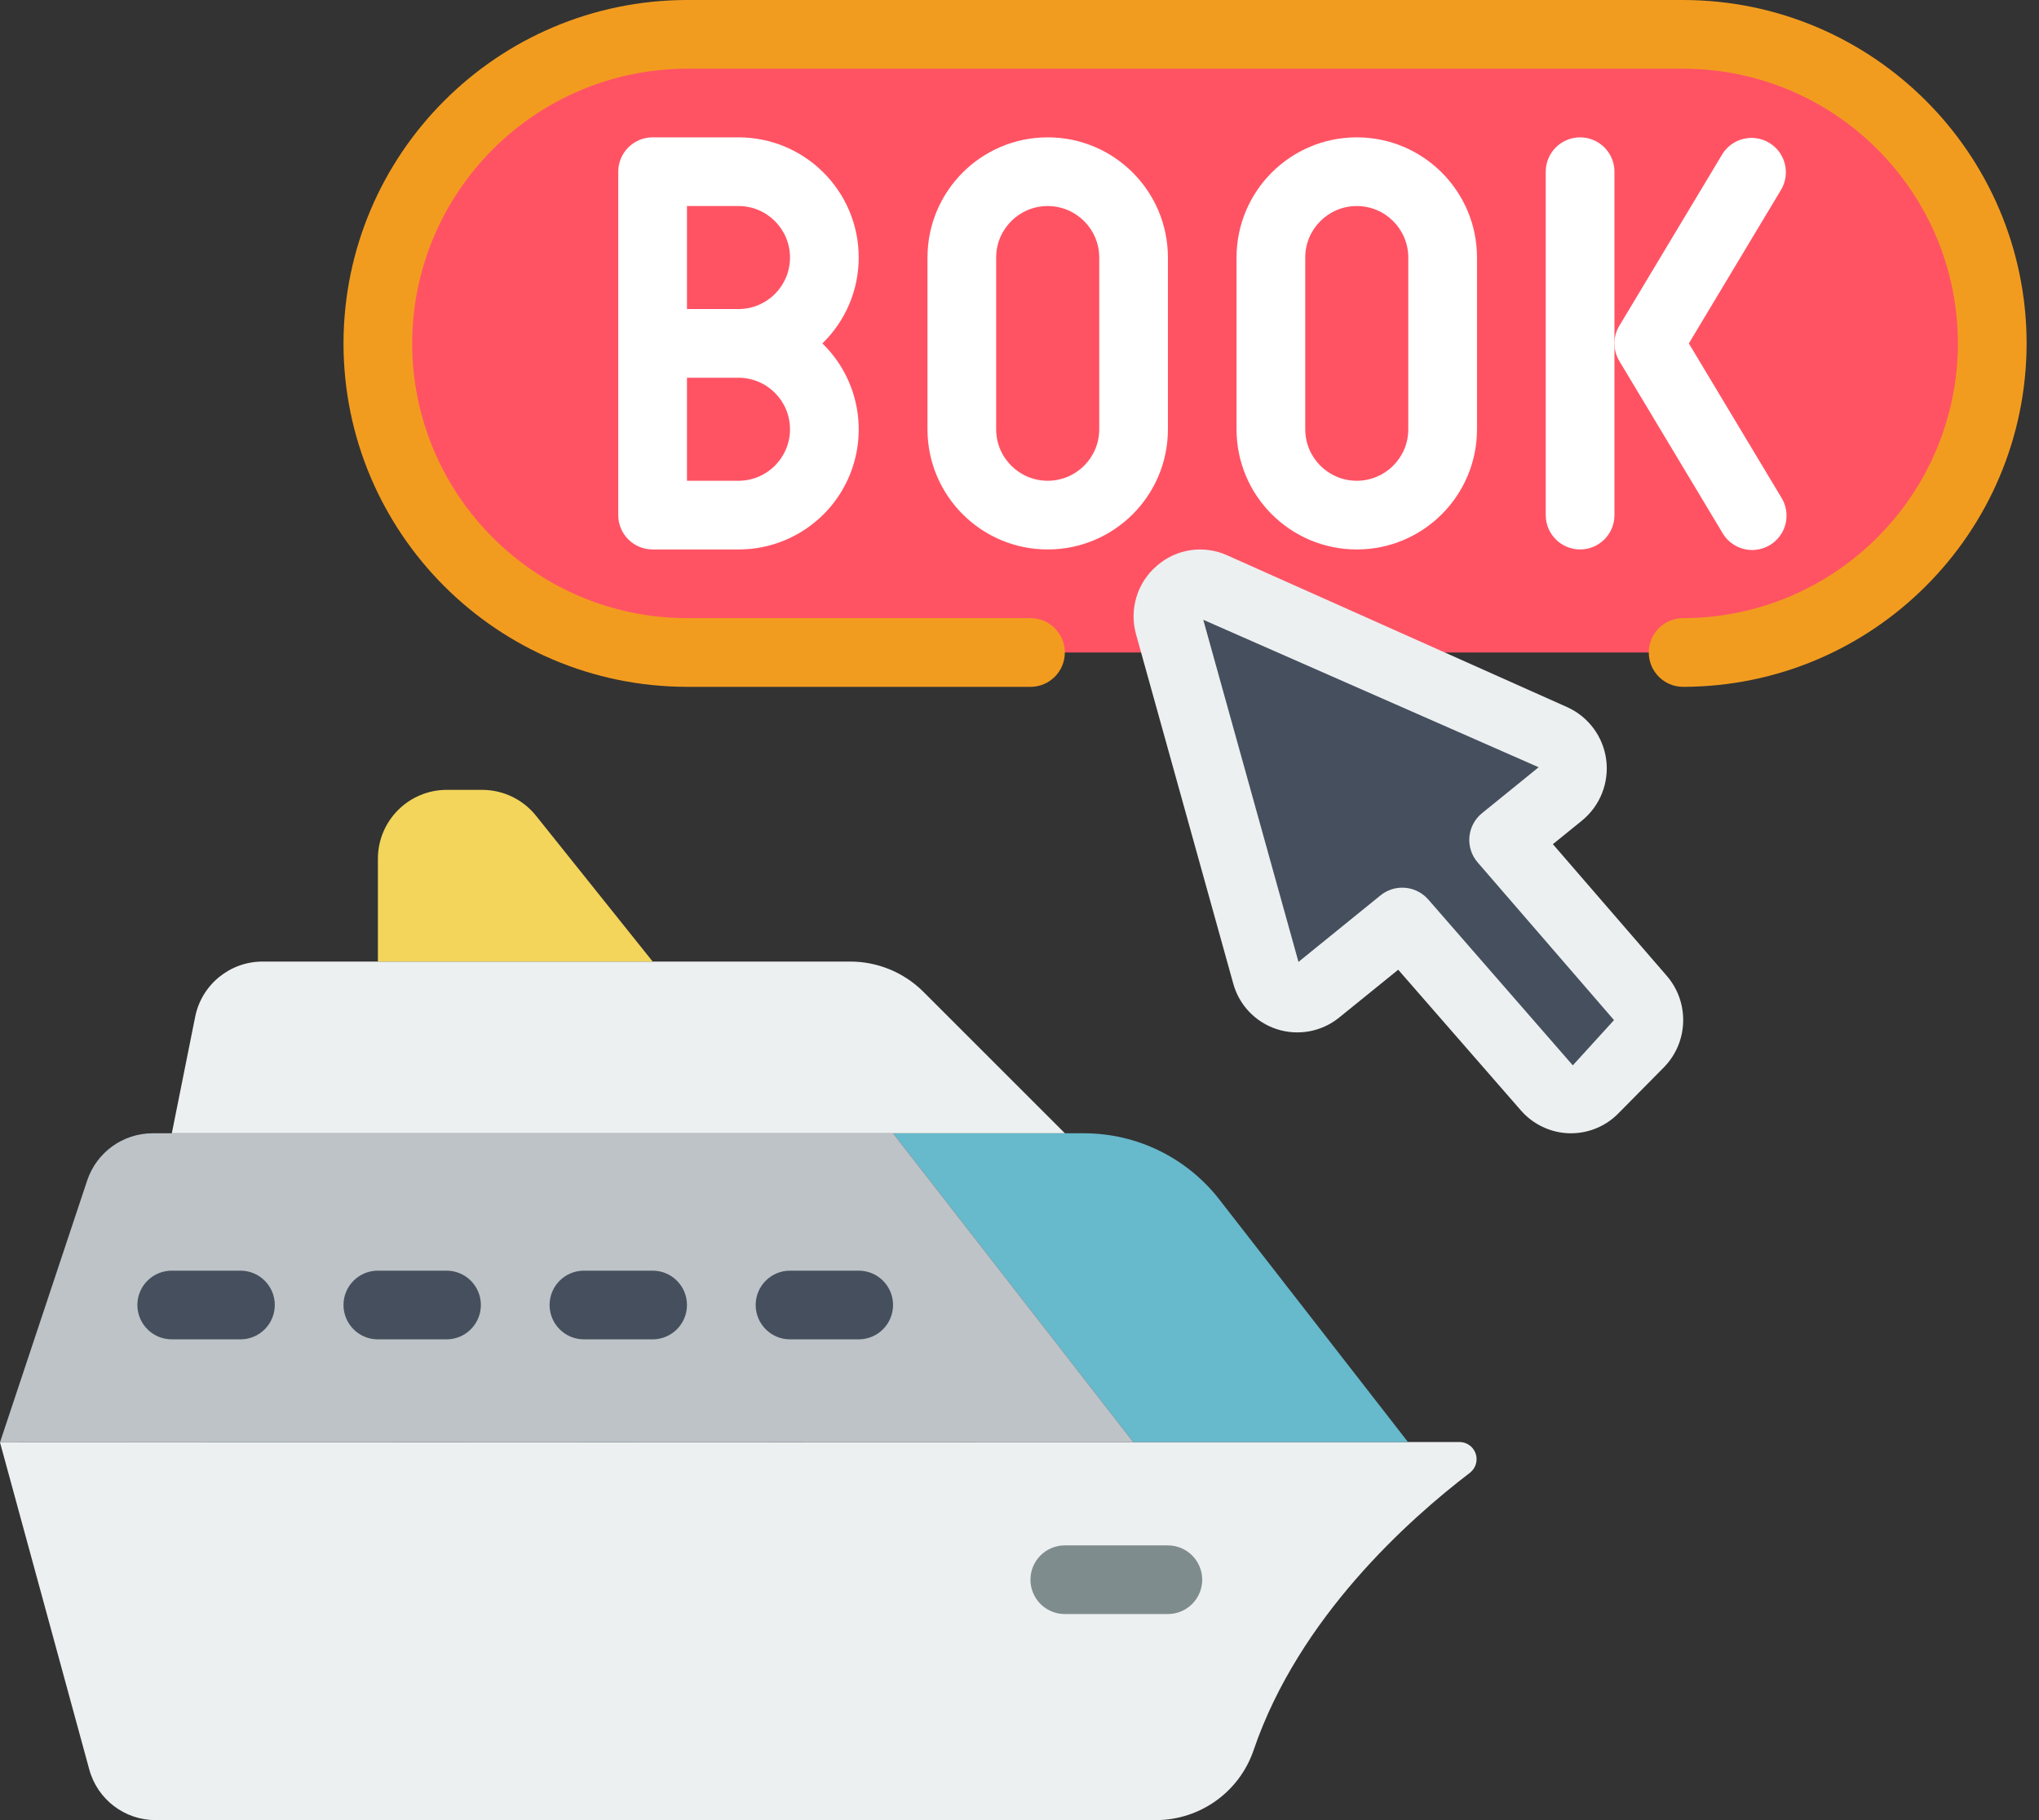 <svg width="56" height="50" viewBox="0 0 56 50" fill="none" xmlns="http://www.w3.org/2000/svg">
<rect x="0" y="0" width="56" height="50" fill="#333333" stroke="none"/>
<path d="M46.228 17.924C50.917 17.924 54.718 14.123 54.718 9.434C54.718 4.745 50.917 0.943 46.228 0.943H18.869C14.18 0.943 10.379 4.745 10.379 9.434C10.379 14.123 14.18 17.924 18.869 17.924H46.228Z" fill="#FF5364"/>
<path d="M46.226 18.868C45.705 18.868 45.283 18.446 45.283 17.924C45.283 17.404 45.705 16.981 46.226 16.981C50.391 16.973 53.765 13.599 53.773 9.434C53.769 5.268 50.392 1.891 46.226 1.887H18.868C14.703 1.895 11.328 5.269 11.32 9.434C11.325 13.6 14.701 16.977 18.868 16.981H28.302C28.823 16.981 29.245 17.404 29.245 17.924C29.245 18.446 28.823 18.868 28.302 18.868H18.868C13.66 18.862 9.439 14.642 9.434 9.434C9.442 4.227 13.661 0.008 18.868 0H46.226C51.434 0.006 55.654 4.226 55.66 9.434C55.652 14.641 51.433 18.86 46.226 18.868Z" fill="#F29C1F"/>
<path d="M23.584 7.075C23.584 5.252 22.106 3.773 20.282 3.773H17.924C17.403 3.773 16.98 4.196 16.98 4.717V14.151C16.98 14.672 17.403 15.094 17.924 15.094H20.282C21.625 15.096 22.835 14.284 23.341 13.04C23.847 11.796 23.549 10.37 22.586 9.434C23.224 8.815 23.584 7.964 23.584 7.075ZM21.697 11.792C21.697 12.574 21.064 13.207 20.282 13.207H18.867V10.377H20.282C21.064 10.377 21.697 11.011 21.697 11.792ZM18.867 8.49V5.66H20.282C21.064 5.66 21.697 6.294 21.697 7.075C21.697 7.857 21.064 8.49 20.282 8.49H18.867Z" fill="white"/>
<path d="M28.774 3.773C26.951 3.773 25.473 5.252 25.473 7.075V11.792C25.473 13.616 26.951 15.094 28.774 15.094C30.598 15.094 32.076 13.616 32.076 11.792V7.075C32.076 5.252 30.598 3.773 28.774 3.773ZM30.19 11.792C30.19 12.574 29.556 13.207 28.774 13.207C27.993 13.207 27.359 12.574 27.359 11.792V7.075C27.359 6.294 27.993 5.66 28.774 5.66C29.556 5.66 30.19 6.294 30.19 7.075V11.792Z" fill="white"/>
<path d="M37.263 3.773C35.439 3.773 33.961 5.252 33.961 7.075V11.792C33.961 13.616 35.439 15.094 37.263 15.094C39.086 15.094 40.565 13.616 40.565 11.792V7.075C40.565 5.252 39.086 3.773 37.263 3.773ZM38.678 11.792C38.678 12.574 38.044 13.207 37.263 13.207C36.481 13.207 35.848 12.574 35.848 11.792V7.075C35.848 6.294 36.481 5.66 37.263 5.66C38.044 5.66 38.678 6.294 38.678 7.075V11.792Z" fill="white"/>
<path d="M43.397 3.773C42.876 3.773 42.453 4.196 42.453 4.717V14.151C42.453 14.672 42.876 15.094 43.397 15.094C43.917 15.094 44.34 14.672 44.34 14.151V4.717C44.34 4.196 43.917 3.773 43.397 3.773Z" fill="white"/>
<path d="M46.383 9.434L48.922 5.203C49.179 4.757 49.031 4.188 48.59 3.923C48.15 3.658 47.578 3.795 47.305 4.231L44.475 8.948C44.295 9.247 44.295 9.621 44.475 9.92L47.305 14.637C47.475 14.932 47.792 15.113 48.133 15.109C48.474 15.105 48.786 14.917 48.95 14.618C49.114 14.319 49.103 13.954 48.922 13.665L46.383 9.434Z" fill="white"/>
<path d="M45.064 27.431L41.291 23.073L42.847 21.81C43.09 21.612 43.213 21.304 43.173 20.994C43.133 20.685 42.936 20.417 42.652 20.288L33.312 16.116C32.996 15.979 32.629 16.037 32.37 16.265C32.111 16.493 32.007 16.85 32.104 17.181L34.771 26.761C34.848 27.049 35.066 27.279 35.349 27.371C35.633 27.463 35.944 27.405 36.176 27.218L38.506 25.331L42.477 29.889C42.637 30.074 42.868 30.184 43.113 30.191C43.358 30.199 43.595 30.104 43.766 29.928L45.017 28.66C45.351 28.326 45.372 27.791 45.064 27.431Z" fill="#464F5D"/>
<path d="M43.147 31.132H43.093C42.586 31.116 42.107 30.889 41.773 30.507L38.401 26.639L36.777 27.955C36.298 28.342 35.657 28.462 35.07 28.273C34.484 28.084 34.032 27.612 33.87 27.018L31.203 17.433C31.007 16.744 31.23 16.004 31.776 15.539C32.308 15.075 33.062 14.964 33.706 15.256L43.045 19.427C43.627 19.691 44.032 20.238 44.114 20.871C44.196 21.505 43.945 22.136 43.45 22.541L42.649 23.19L45.781 26.812C46.407 27.542 46.372 28.63 45.7 29.318L44.445 30.588C44.103 30.936 43.635 31.132 43.147 31.132ZM38.514 24.385C38.787 24.385 39.046 24.503 39.225 24.708L43.196 29.266L44.328 28.023L40.582 23.69C40.415 23.497 40.334 23.244 40.356 22.99C40.379 22.736 40.503 22.501 40.701 22.34L42.258 21.077L33.047 17.026L35.662 26.424L37.917 24.595C38.086 24.458 38.297 24.384 38.514 24.385Z" fill="#ECF0F1"/>
<path d="M40.377 40.453C38.698 41.736 35.679 44.425 34.434 48.066C34.047 49.218 32.969 49.995 31.755 50H4.274C3.424 50.001 2.678 49.433 2.453 48.613L0 39.623L31.123 39.613H40.085C40.285 39.614 40.462 39.741 40.528 39.93C40.593 40.118 40.533 40.328 40.377 40.453Z" fill="#ECF0F1"/>
<path d="M38.669 39.613H31.122L24.527 31.132L29.763 31.132C31.22 31.13 32.596 31.802 33.49 32.953L38.669 39.613Z" fill="#67B9CC"/>
<path d="M38.681 39.623L38.672 39.613L38.681 39.623Z" fill="#464F5D"/>
<path d="M31.123 39.613L0 39.622L2.396 32.424C2.655 31.654 3.376 31.134 4.189 31.132H24.528L31.123 39.613Z" fill="#BDC3C7"/>
<path d="M29.247 31.132H4.719L5.36 27.934C5.536 27.052 6.31 26.416 7.209 26.415H23.36C24.11 26.417 24.829 26.716 25.36 27.245L29.247 31.132Z" fill="#ECF0F1"/>
<path d="M17.926 26.415H10.379V23.585C10.382 22.544 11.225 21.701 12.266 21.698H13.247C13.819 21.7 14.36 21.96 14.719 22.406L17.926 26.415Z" fill="#F3D55B"/>
<path d="M32.074 44.339H29.244C28.723 44.339 28.301 43.917 28.301 43.396C28.301 42.875 28.723 42.453 29.244 42.453H32.074C32.595 42.453 33.018 42.875 33.018 43.396C33.018 43.917 32.595 44.339 32.074 44.339Z" fill="#7F8C8D"/>
<path d="M6.604 36.793H4.717C4.196 36.793 3.773 36.37 3.773 35.849C3.773 35.328 4.196 34.906 4.717 34.906H6.604C7.125 34.906 7.547 35.328 7.547 35.849C7.547 36.37 7.125 36.793 6.604 36.793Z" fill="#464F5D"/>
<path d="M12.264 36.793H10.377C9.856 36.793 9.434 36.37 9.434 35.849C9.434 35.328 9.856 34.906 10.377 34.906H12.264C12.785 34.906 13.207 35.328 13.207 35.849C13.207 36.37 12.785 36.793 12.264 36.793Z" fill="#464F5D"/>
<path d="M17.924 36.793H16.037C15.516 36.793 15.094 36.37 15.094 35.849C15.094 35.328 15.516 34.906 16.037 34.906H17.924C18.445 34.906 18.867 35.328 18.867 35.849C18.867 36.37 18.445 36.793 17.924 36.793Z" fill="#464F5D"/>
<path d="M23.584 36.793H21.697C21.176 36.793 20.754 36.37 20.754 35.849C20.754 35.328 21.176 34.906 21.697 34.906H23.584C24.105 34.906 24.527 35.328 24.527 35.849C24.527 36.37 24.105 36.793 23.584 36.793Z" fill="#464F5D"/>
<path d="M31.131 39.623L31.121 39.613L31.131 39.623Z" fill="#464F5D"/>
</svg>
